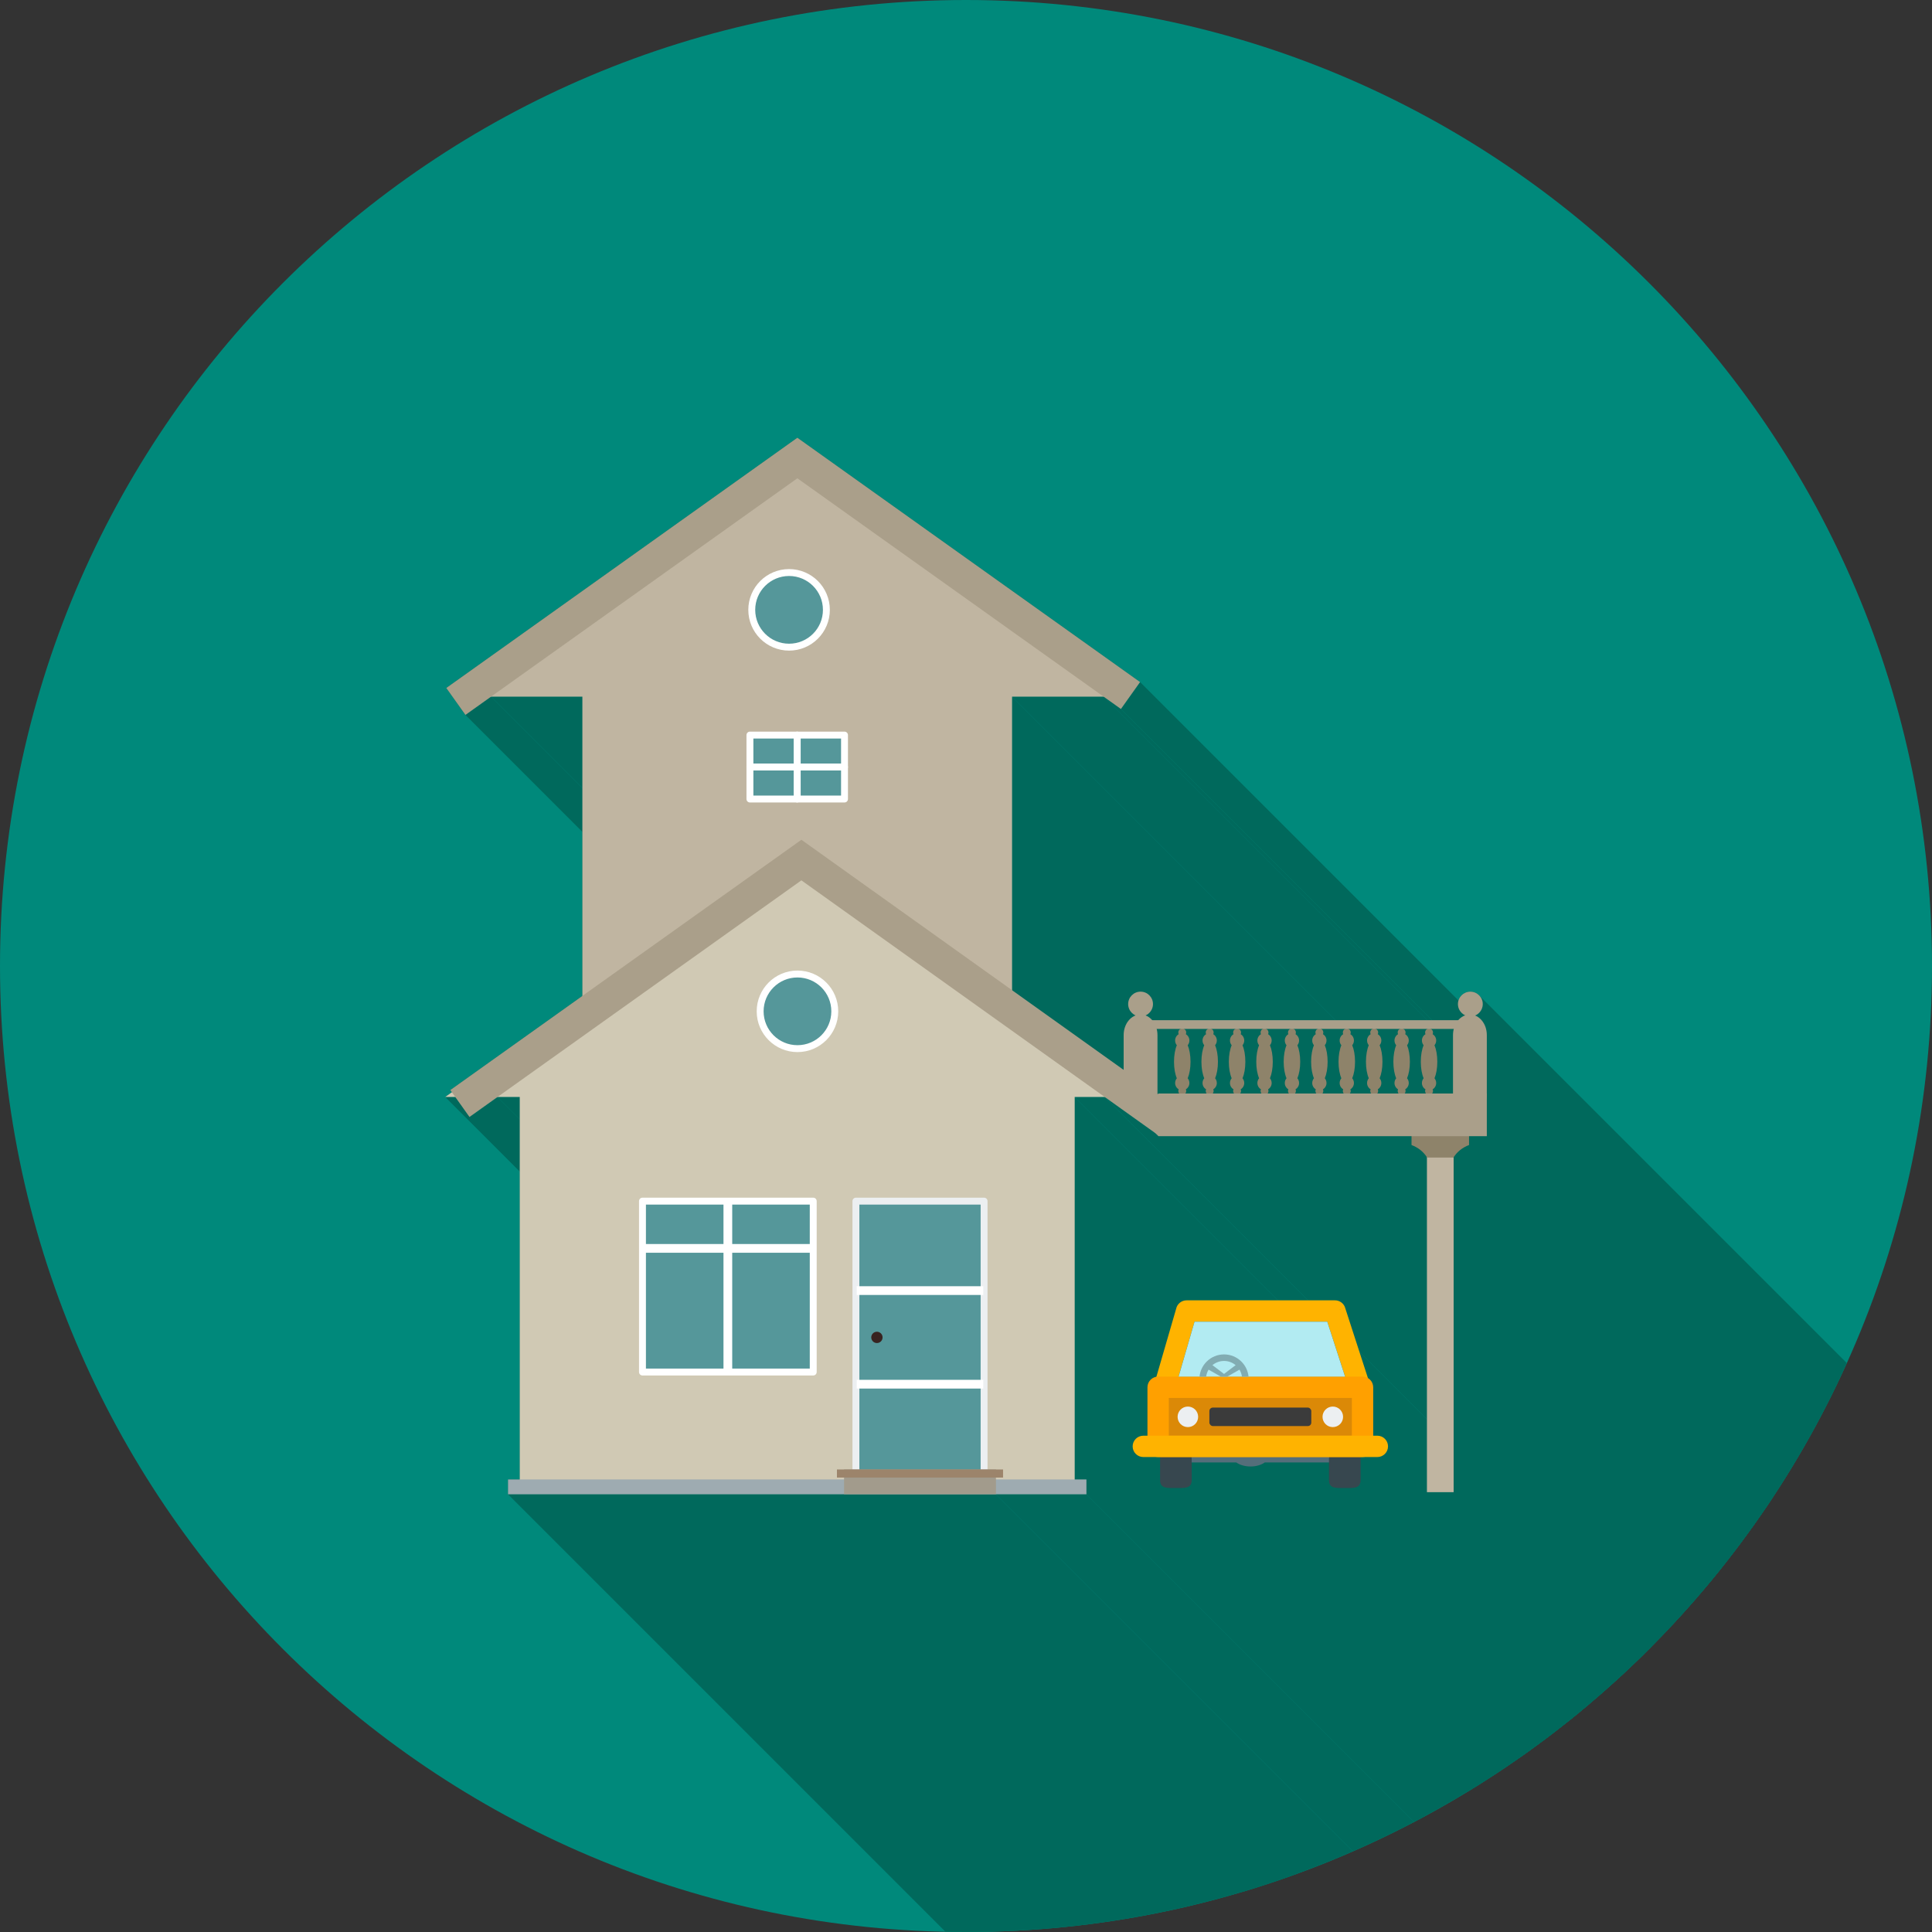 <?xml version="1.0" encoding="UTF-8"?>
<!DOCTYPE svg PUBLIC "-//W3C//DTD SVG 1.1//EN" "http://www.w3.org/Graphics/SVG/1.1/DTD/svg11.dtd">
<!-- Creator: CorelDRAW -->
<svg xmlns="http://www.w3.org/2000/svg" xml:space="preserve" width="2048px" height="2048px" style="shape-rendering:geometricPrecision; text-rendering:geometricPrecision; image-rendering:optimizeQuality; fill-rule:evenodd; clip-rule:evenodd"
viewBox="0 0 2048 2048"
 xmlns:xlink="http://www.w3.org/1999/xlink">
 <rect x="0" y="0" width="2048" height="2048" fill="#333333" stroke="none"/>
 <defs>
  <style type="text/css">
   <![CDATA[
    .fil2 {fill:none}
    .fil1 {fill:#00695C}
    .fil0 {fill:#00897B}
    .fil17 {fill:#382320}
    .fil24 {fill:#3B3B3B}
    .fil18 {fill:#546E7A}
    .fil10 {fill:#55979A}
    .fil26 {fill:#82ACB2}
    .fil3 {fill:#8E836A}
    .fil16 {fill:#9C846B}
    .fil6 {fill:#9EABB1}
    .fil15 {fill:#A29B8C}
    .fil12 {fill:#AA9F8A}
    .fil25 {fill:#B2EBF2}
    .fil8 {fill:#C0B5A1}
    .fil9 {fill:#D0C9B4}
    .fil23 {fill:#ECEFF1}
    .fil19 {fill:#37474F;fill-rule:nonzero}
    .fil13 {fill:#55979A;fill-rule:nonzero}
    .fil7 {fill:#AA9F8A;fill-rule:nonzero}
    .fil4 {fill:#C0B5A1;fill-rule:nonzero}
    .fil5 {fill:#D0C9B4;fill-rule:nonzero}
    .fil22 {fill:#DB8907;fill-rule:nonzero}
    .fil14 {fill:#ECEFF1;fill-rule:nonzero}
    .fil21 {fill:#FFA000;fill-rule:nonzero}
    .fil20 {fill:#FFB300;fill-rule:nonzero}
    .fil11 {fill:white;fill-rule:nonzero}
   ]]>
  </style>
   <clipPath id="id0">
    <path d="M1024 -0.001c565.539,0 1024,458.462 1024,1024 0,565.539 -458.462,1024 -1024,1024 -565.539,0 -1024,-458.462 -1024,-1024 0,-565.539 458.462,-1024 1024,-1024z"/>
   </clipPath>
 </defs>
 <g id="Layer_x0020_1">
  <path class="fil0" d="M1024 -0.001c565.539,0 1024,458.462 1024,1024 0,565.539 -458.462,1024 -1024,1024 -565.539,0 -1024,-458.462 -1024,-1024 0,-565.539 458.462,-1024 1024,-1024z"/>
  <g style="clip-path:url(#id0)">
   <g id="_451246328">
    <g>
     <polygon id="_4533648721" class="fil1" points="1568.77,1055.97 2704.65,2191.85 2705.41,2192.87 2706.07,2193.95 2706.62,2195.1 2707.06,2196.31 2707.39,2197.57 2707.59,2198.87 2707.65,2200.22 2707.5,2202.23 2707.06,2204.14 2706.35,2205.94 2705.39,2207.6 2704.21,2209.09 2702.83,2210.39 2701.28,2211.49 2699.57,2212.36 1563.69,1076.48 1565.4,1075.61 1566.95,1074.51 1568.33,1073.21 1569.51,1071.71 1570.47,1070.06 1571.18,1068.26 1571.62,1066.35 1571.77,1064.34 1571.71,1062.99 1571.51,1061.69 1571.18,1060.43 1570.74,1059.22 1570.19,1058.07 1569.53,1056.98 "/>
     <polygon id="_453364680" class="fil1" points="1208.52,722.999 2344.4,1858.88 2324.1,1887.42 1188.21,751.538 "/>
     <polygon id="_453365640" class="fil1" points="1188.21,751.538 2324.1,1887.42 2305.75,1874.34 1169.86,738.455 "/>
     <polygon id="_453365688" class="fil1" points="1169.86,738.455 2305.75,1874.34 2208.71,1874.34 1072.83,738.455 "/>
     <polygon id="_453365568" class="fil1" points="1576.09,1160.23 2711.97,2296.11 2711.97,2340.28 1576.09,1204.4 "/>
     <polygon id="_453365304" class="fil1" points="1576.09,1204.4 2711.97,2340.28 2693.14,2340.28 1557.25,1204.4 "/>
     <polygon id="_453365016" class="fil1" points="1557.25,1204.4 2693.14,2340.28 2693.14,2349.66 1557.25,1213.78 "/>
     <polygon id="_453365064" class="fil1" points="1072.83,738.455 2208.71,1874.34 2208.71,2185.53 1072.83,1049.65 "/>
     <polygon id="_453365280" class="fil1" points="1225.33,1201.6 2361.21,2337.48 2306.95,2298.73 1171.06,1162.84 "/>
     <polygon id="_453365472" class="fil1" points="617.339,738.455 1753.22,1874.34 1656.44,1874.34 520.559,738.455 "/>
     <polygon id="_453366168" class="fil1" points="520.559,738.455 1656.44,1874.34 1629.26,1893.71 493.382,757.829 "/>
     <polygon id="_453366504" class="fil1" points="1203.77,1076.38 2339.65,2212.27 2337.98,2211.38 2336.46,2210.28 2335.12,2208.98 1199.24,1073.1 1200.58,1074.4 1202.1,1075.5 "/>
     <polygon id="_453366120" class="fil1" points="1218.35,1055.04 2354.23,2190.92 2355.08,2191.85 2355.83,2192.87 2356.49,2193.95 2357.05,2195.1 2357.49,2196.31 2357.81,2197.57 2358.01,2198.87 2358.08,2200.22 2357.93,2202.2 2357.5,2204.09 2356.81,2205.86 2355.88,2207.5 2354.73,2208.98 2353.39,2210.28 2351.88,2211.38 2350.21,2212.27 1214.33,1076.38 1216,1075.5 1217.51,1074.4 1218.85,1073.1 1220,1071.61 1220.93,1069.98 1221.62,1068.2 1222.05,1066.32 1222.2,1064.34 1222.13,1062.99 1221.93,1061.69 1221.61,1060.43 1221.16,1059.22 1220.61,1058.07 1219.95,1056.98 1219.2,1055.97 "/>
     <polygon id="_453366360" class="fil1" points="1171.06,1162.84 2306.95,2298.73 2275.1,2298.73 1139.22,1162.84 "/>
     <polygon id="_453366456" class="fil1" points="1139.22,1162.84 2275.1,2298.73 2275.1,2704.15 1139.22,1568.27 "/>
     <polygon id="_453366000" class="fil1" points="1425.84,1459.26 2561.72,2595.14 2459.37,2595.14 1323.49,1459.26 "/>
     <polygon id="_453366048" class="fil1" points="1151.65,1568.27 2287.53,2704.15 2287.53,2719.88 1151.65,1584 "/>
     <polygon id="_453366072" class="fil1" points="1151.65,1584 2287.53,2719.88 2191.63,2719.88 1055.75,1584 "/>
     <polygon id="_453365856" class="fil1" points="550.95,1162.84 1686.83,2298.73 1663.27,2298.73 527.387,1162.84 "/>
     <polygon id="_453365928" class="fil1" points="482.594,1162.84 1618.48,2298.73 1607.79,2298.73 471.913,1162.84 "/>
     <polygon id="_453367152" class="fil1" points="527.387,1162.84 1663.27,2298.73 1633.55,2319.91 497.668,1184.03 "/>
     <polygon id="_453367296" class="fil1" points="1055.75,1584 2191.63,2719.88 2030.61,2719.88 894.729,1584 "/>
     <polygon id="_453366888" class="fil1" points="894.729,1584 2030.61,2719.88 1674.39,2719.88 538.513,1584 "/>
     <polygon id="_453366696" class="fil1" points="1406.96,1401.04 2542.84,2536.92 2561.72,2595.14 1425.84,1459.26 "/>
     <polygon id="_453366768" class="fil1" points="1220.66,1080.61 2356.54,2216.5 2357.31,2217.33 1221.43,1081.45 "/>
     <polygon id="_453366936" class="fil1" points="1569.75,1080.59 2705.63,2216.47 2706.65,2217.61 2707.6,2218.84 2708.47,2220.16 2709.25,2221.55 2709.94,2223.02 2710.54,2224.56 2711.04,2226.17 2711.44,2227.83 2711.73,2229.54 2711.91,2231.3 2711.97,2233.1 1576.09,1097.22 1576.03,1095.42 1575.85,1093.66 1575.56,1091.95 1575.16,1090.28 1574.66,1088.68 1574.06,1087.14 1573.37,1085.67 1572.58,1084.27 1571.72,1082.96 1570.77,1081.73 "/>
     <polygon id="_453366984" class="fil1" points="1553.14,1076.29 2689.02,2212.17 2687.39,2211.28 2685.91,2210.17 2684.61,2208.87 1548.72,1072.99 1550.03,1074.29 1551.51,1075.4 "/>
     <polygon id="_453367032" class="fil1" points="1576.09,1159.15 2711.97,2295.03 2711.97,2296.11 1576.09,1160.23 "/>
     <polygon id="_453367104" class="fil1" points="1557.25,1213.78 2693.14,2349.66 2691.85,2350.16 2690.6,2350.71 2689.37,2351.3 2688.18,2351.94 2687.02,2352.62 2685.89,2353.34 2684.8,2354.11 2683.74,2354.91 2682.73,2355.76 2681.75,2356.64 2680.82,2357.56 2679.92,2358.51 2679.07,2359.5 2678.27,2360.52 2677.51,2361.57 2676.79,2362.65 1540.91,1226.76 1541.62,1225.68 1542.38,1224.63 1543.19,1223.61 1544.04,1222.63 1544.93,1221.67 1545.87,1220.76 1546.85,1219.88 1547.86,1219.03 1548.92,1218.23 1550.01,1217.46 1551.14,1216.74 1552.3,1216.06 1553.49,1215.42 1554.72,1214.83 1555.97,1214.28 "/>
     <polygon id="_453367272" class="fil1" points="1496.27,1204.4 2632.15,2340.28 2363.87,2340.28 1227.99,1204.4 "/>
     <polygon id="_453367896" class="fil1" points="1508.58,1221.67 2644.46,2357.55 2643.53,2356.64 2642.55,2355.76 2641.54,2354.91 2640.48,2354.11 2639.39,2353.34 2638.26,2352.62 2637.1,2351.94 2635.91,2351.3 2634.68,2350.71 2633.43,2350.16 2632.15,2349.66 1496.27,1213.78 1497.55,1214.28 1498.8,1214.83 1500.03,1215.42 1501.22,1216.06 1502.38,1216.74 1503.51,1217.46 1504.6,1218.23 1505.65,1219.03 1506.67,1219.87 1507.65,1220.76 "/>
     <polygon id="_453367344" class="fil1" points="1455.65,1470.58 2591.54,2606.46 2591.54,2657.79 1455.65,1521.9 "/>
     <polygon id="_453367872" class="fil1" points="1576.09,1097.22 2711.97,2233.1 2711.97,2295.03 1576.09,1159.15 "/>
     <polygon id="_453368064" class="fil1" points="1452.34,1462.58 2588.22,2598.46 2589.18,2599.55 2589.99,2600.75 2590.65,2602.06 2591.13,2603.45 2591.43,2604.92 2591.54,2606.46 1455.65,1470.58 1455.55,1469.04 1455.25,1467.57 1454.77,1466.17 1454.11,1464.87 1453.3,1463.67 "/>
     <polygon id="_453367728" class="fil1" points="1540.91,1580.93 2676.79,2716.81 2676.77,2717.65 1540.89,1581.77 "/>
     <polygon id="_453367968" class="fil1" points="1323.49,1459.26 2459.37,2595.14 2452.4,2595.14 1316.52,1459.26 "/>
     <polygon id="_453367992" class="fil1" points="1316.52,1459.26 2452.4,2595.14 2436.84,2595.14 1300.96,1459.26 "/>
     <polygon id="_453367488" class="fil1" points="1300.96,1459.26 2436.84,2595.14 2436.69,2595.23 1300.81,1459.35 "/>
     <polygon id="_453367536" class="fil1" points="1300.81,1459.35 2436.69,2595.23 2430.14,2595.23 1294.26,1459.35 "/>
     <polygon id="_453367656" class="fil1" points="1294.26,1459.35 2430.14,2595.23 2429.99,2595.14 1294.11,1459.26 "/>
     <polygon id="_453368640" class="fil1" points="1294.11,1459.26 2429.99,2595.14 2414.42,2595.14 1278.54,1459.26 "/>
     <polygon id="_453368304" class="fil1" points="1278.54,1459.26 2414.42,2595.14 2407.46,2595.14 1271.57,1459.26 "/>
     <polygon id="_453368664" class="fil1" points="1271.57,1459.26 2407.46,2595.14 2385.23,2595.14 1249.35,1459.26 "/>
     <polygon id="_453368232" class="fil1" points="1540.91,1226.76 2676.79,2362.65 2676.79,2716.81 1540.91,1580.93 "/>
     <polygon id="_453368736" class="fil1" points="1468.04,1525.22 2603.92,2661.1 2605.3,2662.77 2606.35,2664.7 2607,2666.82 2607.23,2669.1 1471.35,1533.22 1471.12,1530.94 1470.46,1528.81 1469.42,1526.89 "/>
     <polygon id="_453368088" class="fil1" points="1471.35,1533.22 2607.23,2669.1 2607,2671.38 2606.35,2673.5 2605.3,2675.42 2603.92,2677.1 2602.25,2678.48 2600.32,2679.52 2598.2,2680.18 2595.92,2680.41 1460.04,1544.53 1462.32,1544.3 1464.44,1543.64 1466.37,1542.6 1468.04,1541.22 1469.42,1539.54 1470.46,1537.62 1471.12,1535.5 "/>
     <polygon id="_453368808" class="fil1" points="1540.89,1581.77 2676.77,2717.65 2648.51,2717.65 1512.63,1581.77 "/>
     <polygon id="_453368352" class="fil1" points="1460.04,1544.53 2595.92,2680.41 2580.39,2680.41 1444.51,1544.53 "/>
     <polygon id="_453368568" class="fil1" points="1444.51,1544.53 2580.39,2680.41 2580.37,2680.41 2580.35,2680.41 2580.33,2680.41 2580.31,2680.41 2580.29,2680.41 2580.26,2680.41 2580.24,2680.41 2580.22,2680.41 1444.34,1544.53 1444.36,1544.53 1444.38,1544.53 1444.4,1544.53 1444.42,1544.53 1444.44,1544.53 1444.47,1544.53 1444.49,1544.53 "/>
     <polygon id="_453368952" class="fil1" points="1444.34,1544.53 2580.22,2680.41 2577.99,2680.41 1442.1,1544.53 "/>
     <polygon id="_453368856" class="fil1" points="1442.1,1544.53 2577.99,2680.41 2578.02,2680.7 2578.06,2680.99 2578.09,2681.28 2578.11,2681.58 2578.13,2681.87 2578.14,2682.17 2578.15,2682.46 2578.15,2682.76 1442.27,1546.88 1442.27,1546.58 1442.26,1546.28 1442.24,1545.99 1442.23,1545.69 1442.2,1545.4 1442.18,1545.11 1442.14,1544.82 "/>
     <polygon id="_453369408" class="fil1" points="1442.27,1546.88 2578.15,2682.76 2578.15,2704.79 1442.27,1568.9 "/>
     <polygon id="_453368880" class="fil1" points="1408.77,1550.25 2544.65,2686.13 2476.63,2686.13 1340.75,1550.25 "/>
     <polygon id="_453369216" class="fil1" points="1425.52,1577.36 2561.4,2713.24 2559.68,2713.25 2558.02,2713.26 2556.42,2713.25 2554.88,2713.22 2553.41,2713.14 2552.03,2713.01 2550.74,2712.79 2549.55,2712.48 2548.47,2712.07 2547.51,2711.53 2546.67,2710.85 1410.79,1574.96 1411.63,1575.64 1412.59,1576.18 1413.67,1576.6 1414.86,1576.91 1416.15,1577.12 1417.53,1577.26 1419,1577.34 1420.54,1577.37 1422.14,1577.38 1423.8,1577.37 "/>
     <polygon id="_453369600" class="fil1" points="1442.27,1568.9 2578.15,2704.79 2578.06,2706.4 2577.81,2707.81 2577.4,2709 2576.83,2710.01 2576.13,2710.85 2575.29,2711.53 2574.32,2712.07 2573.24,2712.48 2572.05,2712.79 2570.76,2713.01 2569.38,2713.14 2567.92,2713.22 2566.38,2713.25 2564.77,2713.26 2563.11,2713.25 2561.4,2713.24 1425.52,1577.36 1427.23,1577.37 1428.89,1577.38 1430.5,1577.37 1432.04,1577.34 1433.5,1577.26 1434.88,1577.12 1436.17,1576.91 1437.36,1576.6 1438.44,1576.18 1439.41,1575.64 1440.25,1574.96 1440.95,1574.13 1441.51,1573.12 1441.93,1571.92 1442.18,1570.52 "/>
     <polygon id="_453369096" class="fil1" points="1225.83,1459.41 2361.71,2595.29 2359.38,2603.31 1223.5,1467.43 "/>
     <polygon id="_453369960" class="fil1" points="1223.5,1467.43 2359.38,2603.31 2359.34,2603.3 1223.46,1467.42 "/>
     <polygon id="_453369984" class="fil1" points="1263.25,1550.25 2399.13,2686.13 2399.13,2704.79 1263.25,1568.9 "/>
     <polygon id="_453369792" class="fil1" points="1229.91,1544.53 2365.79,2680.41 2363.55,2680.41 1227.67,1544.53 "/>
     <polygon id="_453370104" class="fil1" points="1227.51,1544.53 2363.39,2680.41 2347.85,2680.41 1211.97,1544.53 "/>
     <polygon id="_453369648" class="fil1" points="1227.67,1544.53 2363.55,2680.41 2363.53,2680.41 2363.51,2680.41 2363.49,2680.41 2363.47,2680.41 2363.45,2680.41 2363.43,2680.41 2363.41,2680.41 2363.39,2680.41 1227.51,1544.53 1227.53,1544.53 1227.55,1544.53 1227.57,1544.53 1227.59,1544.53 1227.61,1544.53 1227.63,1544.53 1227.65,1544.53 "/>
     <polygon id="_453370008" class="fil1" points="1263.25,1568.9 2399.13,2704.79 2399.04,2706.4 2398.79,2707.81 2398.37,2709 2397.81,2710.01 2397.11,2710.85 2396.27,2711.53 2395.3,2712.07 2394.22,2712.48 2393.03,2712.79 2391.74,2713.01 2390.36,2713.14 2388.9,2713.22 2387.36,2713.25 2385.75,2713.26 2384.09,2713.25 2382.38,2713.24 1246.5,1577.36 1248.21,1577.37 1249.87,1577.38 1251.48,1577.37 1253.01,1577.34 1254.48,1577.26 1255.86,1577.12 1257.15,1576.91 1258.34,1576.6 1259.42,1576.18 1260.38,1575.64 1261.22,1574.96 1261.93,1574.13 1262.49,1573.12 1262.91,1571.92 1263.16,1570.52 "/>
     <polygon id="_453369720" class="fil1" points="1211.97,1544.53 2347.85,2680.41 2345.57,2680.18 2343.45,2679.52 2341.53,2678.48 2339.85,2677.1 1203.97,1541.22 1205.65,1542.6 1207.57,1543.64 1209.69,1544.3 "/>
     <polygon id="_453371112" class="fil1" points="1246.5,1577.36 2382.38,2713.24 2380.66,2713.25 2379,2713.26 2377.4,2713.25 2375.86,2713.22 2374.39,2713.14 2373.01,2713.01 2371.72,2712.79 2370.53,2712.48 2369.45,2712.07 2368.49,2711.53 2367.65,2710.85 1231.77,1574.96 1232.61,1575.64 1233.57,1576.18 1234.65,1576.6 1235.84,1576.91 1237.13,1577.12 1238.51,1577.26 1239.98,1577.34 1241.51,1577.37 1243.12,1577.38 1244.78,1577.37 "/>
     <polygon id="_453370704" class="fil1" points="1340.75,1550.25 2476.63,2686.13 2475.9,2686.62 2475.14,2687.07 2474.35,2687.51 2473.52,2687.92 2472.66,2688.3 2471.76,2688.65 2470.84,2688.97 2469.89,2689.27 2468.92,2689.53 2467.92,2689.76 2466.9,2689.96 2465.85,2690.12 2464.79,2690.25 2463.71,2690.35 2462.61,2690.4 2461.49,2690.42 2460.38,2690.4 2459.27,2690.35 2458.19,2690.25 2457.13,2690.12 2456.08,2689.96 2455.06,2689.76 2454.06,2689.53 2453.09,2689.27 2452.14,2688.97 2451.22,2688.65 2450.32,2688.3 2449.46,2687.92 2448.63,2687.51 2447.84,2687.07 2447.07,2686.62 2446.35,2686.13 1310.47,1550.25 1311.19,1550.73 1311.95,1551.19 1312.75,1551.63 1313.58,1552.03 1314.44,1552.41 1315.33,1552.77 1316.26,1553.09 1317.2,1553.38 1318.18,1553.65 1319.18,1553.88 1320.2,1554.08 1321.25,1554.24 1322.31,1554.37 1323.39,1554.46 1324.49,1554.52 1325.61,1554.54 1326.72,1554.52 1327.82,1554.46 1328.91,1554.37 1329.97,1554.24 1331.02,1554.08 1332.04,1553.88 1333.04,1553.65 1334.01,1553.38 1334.96,1553.09 1335.88,1552.77 1336.78,1552.41 1337.64,1552.03 1338.47,1551.63 1339.26,1551.19 1340.02,1550.73 "/>
     <polygon id="_453370656" class="fil1" points="1223.46,1467.42 2359.34,2603.3 2359.07,2604.43 2358.92,2605.56 2358.89,2606.67 2358.96,2607.78 2359.15,2608.86 2359.43,2609.91 2359.81,2610.93 2360.29,2611.91 2360.86,2612.83 2361.51,2613.7 2362.25,2614.51 1226.37,1478.62 1225.63,1477.82 1224.98,1476.95 1224.41,1476.02 1223.93,1475.05 1223.55,1474.03 1223.27,1472.98 1223.08,1471.9 1223.01,1470.79 1223.04,1469.67 1223.19,1468.55 "/>
     <polygon id="_453370944" class="fil1" points="1310.47,1550.25 2446.35,2686.13 2399.13,2686.13 1263.25,1550.25 "/>
    </g>
    <path id="_451246592" class="fil1" d="M1558.62 1051.19c7.261,0 13.149,5.888 13.149,13.149 0,5.469 -3.338,10.158 -8.087,12.141 7.196,2.832 12.4,11.047 12.4,20.739l0 61.935 0 1.077 0 44.174 -18.833 0 0 9.379c-6.92,2.531 -12.676,7.142 -16.341,12.983l0 354.164 -0.025 0.842 -28.259 0 -0.026 -0.842 0 -354.167c-3.665,-5.841 -9.42,-10.449 -16.338,-12.98l0 -9.379 -268.278 0 -2.661 -2.806 -54.262 -38.752 -31.847 0 0 405.428 12.436 0 0 15.729 -95.904 0 -161.019 0 -356.216 0 0 -15.729 12.437 0 0 -405.428 -23.563 0 -29.719 21.185 -15.074 -21.185 -10.681 0 7.088 -5.049 -1.641 -2.306 139.978 -99.785 0 -317.248 -96.78 0 -27.177 19.374 -20.308 -28.54 362 -258.056 10.154 -7.233 10.155 7.233 353.139 251.766 -20.308 28.539 -18.351 -13.083 -97.035 0 0 311.197 118.292 84.474 0 -36.911c0,-9.802 5.323,-18.092 12.646,-20.832 -4.633,-2.034 -7.87,-6.663 -7.87,-12.047 0,-7.261 5.888,-13.149 13.15,-13.149 7.261,0 13.149,5.888 13.149,13.149 0,5.383 -3.236,10.012 -7.869,12.047 2.691,1.006 5.112,2.763 7.097,5.068l324.357 0c2.048,-2.378 4.559,-4.172 7.352,-5.161 -4.522,-2.08 -7.662,-6.651 -7.662,-11.954 0,-7.261 5.888,-13.149 13.15,-13.149zm-292.361 349.851l140.694 0 18.885 58.225 -102.351 0 -6.969 0 -15.565 0 -0.15 0.085 -6.55 0 -0.15 -0.085 -15.565 0 -6.969 0 -22.227 0 16.916 -58.225zm-27.28 80.851l194.045 0 8.34 0c6.247,0 11.313,-5.066 11.313,-11.314 0,-1.541 -0.308,-3.011 -0.868,-4.35l-1.756 -5.415c3.35,1.964 5.598,5.603 5.598,9.765l0 51.328 4.385 0c6.248,0 11.314,5.066 11.314,11.313 0,6.248 -5.066,11.314 -11.314,11.314l-15.533 0c-0.056,0.001 -0.11,0.001 -0.165,0.001l-2.237 0c0.107,0.767 0.163,1.55 0.163,2.346l0 22.026c0,9.252 -7.5,8.457 -16.752,8.457 -9.25,0 -16.75,0.795 -16.75,-8.457l0 -18.652 -68.019 0c-3.761,2.636 -9.15,4.289 -15.138,4.289 -5.988,0 -11.378,-1.652 -15.139,-4.289l-47.223 0 0 18.652c0,9.252 -7.501,8.457 -16.752,8.457 -9.252,0 -16.75,0.795 -16.75,-8.457l0 -22.026c0,-0.796 0.056,-1.58 0.163,-2.347l-2.237 0.001c-0.056,0 -0.11,0 -0.165,-0.001l-15.535 0c-6.247,0 -11.313,-5.066 -11.313,-11.314 0,-6.247 5.066,-11.313 11.313,-11.313l4.388 0 0 -51.328c0,-5.62 4.1,-10.284 9.47,-11.164l-2.329 8.019 -0.041 -0.011c-1.742,5.999 1.708,12.276 7.708,14.02 1.134,0.331 2.277,0.474 3.399,0.45l4.419 0z"/>
   </g>
  </g>
  <path class="fil2" d="M1024 -0.001c565.539,0 1024,458.462 1024,1024 0,565.539 -458.462,1024 -1024,1024 -565.539,0 -1024,-458.462 -1024,-1024 0,-565.539 458.462,-1024 1024,-1024z"/>
  <path class="fil3" d="M1288.07 1107.99c1.835,4.26 2.994,10.524 2.994,17.509 0,6.984 -1.159,13.248 -2.994,17.509 1.129,1.35 1.812,3.1 1.812,5.013 0,2.857 -1.521,5.353 -3.783,6.687 0.252,0.549 0.392,1.161 0.392,1.807 0,2.354 -1.87,4.264 -4.179,4.264 -2.308,0 -4.179,-1.91 -4.179,-4.264 0,-0.646 0.141,-1.258 0.392,-1.807 -2.262,-1.335 -3.783,-3.83 -3.783,-6.687 0,-1.912 0.683,-3.663 1.813,-5.013 -1.835,-4.26 -2.995,-10.525 -2.995,-17.509 0,-6.985 1.16,-13.248 2.995,-17.509 -1.13,-1.349 -1.813,-3.1 -1.813,-5.014 0,-2.857 1.521,-5.352 3.783,-6.687 -0.252,-0.549 -0.392,-1.161 -0.392,-1.806 0,-2.355 1.871,-4.264 4.179,-4.264 2.309,0 4.179,1.909 4.179,4.264 0,0.645 -0.141,1.257 -0.392,1.806 2.262,1.336 3.783,3.83 3.783,6.687 0,1.913 -0.683,3.665 -1.812,5.014z"/>
  <path class="fil3" d="M1317.13 1107.99c1.835,4.261 2.995,10.525 2.995,17.509 0,6.985 -1.16,13.248 -2.995,17.51 1.13,1.349 1.813,3.099 1.813,5.013 0,2.857 -1.522,5.353 -3.783,6.687 0.252,0.549 0.392,1.161 0.392,1.807 0,2.354 -1.87,4.264 -4.179,4.264 -2.308,0 -4.18,-1.91 -4.18,-4.264 0,-0.646 0.142,-1.258 0.393,-1.807 -2.261,-1.335 -3.783,-3.83 -3.783,-6.687 0,-1.913 0.683,-3.664 1.813,-5.013 -1.837,-4.261 -2.995,-10.525 -2.995,-17.51 0,-6.984 1.159,-13.247 2.995,-17.509 -1.13,-1.349 -1.813,-3.099 -1.813,-5.013 0,-2.858 1.522,-5.352 3.783,-6.687 -0.252,-0.549 -0.393,-1.161 -0.393,-1.807 0,-2.354 1.872,-4.263 4.18,-4.263 2.309,0 4.179,1.909 4.179,4.263 0,0.646 -0.141,1.258 -0.392,1.807 2.261,1.336 3.783,3.829 3.783,6.687 0,1.913 -0.683,3.664 -1.813,5.013z"/>
  <path class="fil3" d="M1346.2 1107.99c1.835,4.261 2.994,10.525 2.994,17.509 0,6.984 -1.159,13.248 -2.994,17.51 1.13,1.349 1.812,3.099 1.812,5.013 0,2.858 -1.521,5.353 -3.783,6.687 0.253,0.548 0.393,1.16 0.393,1.807 0,2.353 -1.871,4.263 -4.18,4.263 -2.308,0 -4.179,-1.91 -4.179,-4.263 0,-0.647 0.139,-1.259 0.392,-1.807 -2.262,-1.335 -3.783,-3.829 -3.783,-6.687 0,-1.913 0.683,-3.664 1.813,-5.013 -1.835,-4.261 -2.995,-10.526 -2.995,-17.51 0,-6.984 1.16,-13.247 2.995,-17.509 -1.13,-1.349 -1.813,-3.099 -1.813,-5.013 0,-2.858 1.521,-5.353 3.783,-6.689 -0.253,-0.548 -0.392,-1.16 -0.392,-1.806 0,-2.354 1.871,-4.263 4.179,-4.263 2.309,0 4.18,1.909 4.18,4.263 0,0.646 -0.141,1.258 -0.393,1.806 2.262,1.336 3.783,3.83 3.783,6.689 0,1.913 -0.681,3.664 -1.812,5.013z"/>
  <path class="fil3" d="M1375.27 1107.99c1.837,4.261 2.995,10.524 2.995,17.509 0,6.984 -1.159,13.248 -2.995,17.51 1.13,1.349 1.812,3.099 1.812,5.011 0,2.858 -1.521,5.353 -3.782,6.689 0.252,0.548 0.392,1.16 0.392,1.806 0,2.354 -1.87,4.264 -4.179,4.264 -2.309,0 -4.179,-1.91 -4.179,-4.264 0,-0.646 0.139,-1.258 0.392,-1.806 -2.262,-1.336 -3.783,-3.83 -3.783,-6.689 0,-1.912 0.683,-3.663 1.812,-5.011 -1.834,-4.261 -2.994,-10.526 -2.994,-17.51 0,-6.985 1.16,-13.247 2.994,-17.509 -1.129,-1.349 -1.812,-3.099 -1.812,-5.013 0,-2.858 1.521,-5.353 3.783,-6.689 -0.253,-0.549 -0.392,-1.16 -0.392,-1.806 0,-2.355 1.87,-4.264 4.179,-4.264 2.309,0 4.179,1.909 4.179,4.264 0,0.646 -0.141,1.257 -0.392,1.806 2.261,1.336 3.782,3.83 3.782,6.689 0,1.913 -0.681,3.664 -1.812,5.013z"/>
  <path class="fil3" d="M1404.34 1107.99c1.835,4.26 2.995,10.524 2.995,17.508 0,6.985 -1.16,13.25 -2.995,17.51 1.13,1.349 1.813,3.099 1.813,5.013 0,2.857 -1.522,5.353 -3.783,6.687 0.252,0.549 0.392,1.161 0.392,1.807 0,2.354 -1.871,4.264 -4.179,4.264 -2.309,0 -4.18,-1.91 -4.18,-4.264 0,-0.646 0.142,-1.258 0.393,-1.807 -2.262,-1.335 -3.783,-3.83 -3.783,-6.687 0,-1.913 0.683,-3.664 1.812,-5.013 -1.835,-4.26 -2.994,-10.525 -2.994,-17.51 0,-6.984 1.159,-13.247 2.994,-17.508 -1.129,-1.35 -1.812,-3.1 -1.812,-5.014 0,-2.857 1.521,-5.352 3.783,-6.687 -0.252,-0.549 -0.393,-1.161 -0.393,-1.806 0,-2.355 1.871,-4.264 4.18,-4.264 2.308,0 4.179,1.909 4.179,4.264 0,0.645 -0.141,1.257 -0.392,1.806 2.261,1.336 3.783,3.83 3.783,6.687 0,1.913 -0.683,3.664 -1.813,5.014z"/>
  <path class="fil3" d="M1433.4 1107.99c1.837,4.261 2.996,10.525 2.996,17.509 0,6.984 -1.16,13.248 -2.996,17.51 1.131,1.349 1.814,3.099 1.814,5.013 0,2.857 -1.522,5.353 -3.784,6.687 0.253,0.548 0.393,1.16 0.393,1.807 0,2.354 -1.871,4.263 -4.179,4.263 -2.309,0 -4.18,-1.909 -4.18,-4.263 0,-0.647 0.141,-1.259 0.393,-1.807 -2.262,-1.335 -3.784,-3.83 -3.784,-6.687 0,-1.913 0.683,-3.664 1.813,-5.013 -1.835,-4.261 -2.995,-10.526 -2.995,-17.51 0,-6.984 1.16,-13.247 2.995,-17.509 -1.13,-1.349 -1.813,-3.099 -1.813,-5.013 0,-2.858 1.522,-5.352 3.784,-6.689 -0.253,-0.548 -0.393,-1.16 -0.393,-1.806 0,-2.354 1.871,-4.263 4.18,-4.263 2.308,0 4.179,1.909 4.179,4.263 0,0.646 -0.141,1.258 -0.393,1.806 2.262,1.337 3.784,3.83 3.784,6.689 0,1.913 -0.683,3.664 -1.814,5.013z"/>
  <path class="fil3" d="M1462.47 1107.99c1.835,4.261 2.995,10.525 2.995,17.509 0,6.984 -1.16,13.248 -2.995,17.51 1.13,1.349 1.812,3.099 1.812,5.013 0,2.858 -1.521,5.353 -3.782,6.687 0.252,0.548 0.393,1.16 0.393,1.807 0,2.353 -1.872,4.263 -4.18,4.263 -2.309,0 -4.18,-1.91 -4.18,-4.263 0,-0.647 0.141,-1.259 0.393,-1.807 -2.262,-1.335 -3.783,-3.829 -3.783,-6.687 0,-1.913 0.683,-3.664 1.812,-5.013 -1.834,-4.261 -2.994,-10.526 -2.994,-17.51 0,-6.984 1.16,-13.247 2.994,-17.509 -1.129,-1.349 -1.812,-3.099 -1.812,-5.013 0,-2.858 1.521,-5.353 3.783,-6.689 -0.253,-0.548 -0.393,-1.16 -0.393,-1.806 0,-2.354 1.871,-4.263 4.18,-4.263 2.308,0 4.18,1.909 4.18,4.263 0,0.646 -0.142,1.258 -0.393,1.806 2.261,1.336 3.782,3.83 3.782,6.689 0,1.913 -0.681,3.664 -1.812,5.013z"/>
  <path class="fil3" d="M1491.54 1107.99c1.837,4.26 2.996,10.524 2.996,17.509 0,6.984 -1.16,13.248 -2.996,17.509 1.13,1.35 1.814,3.1 1.814,5.013 0,2.858 -1.522,5.353 -3.783,6.687 0.25,0.549 0.392,1.161 0.392,1.807 0,2.354 -1.871,4.264 -4.179,4.264 -2.309,0 -4.18,-1.91 -4.18,-4.264 0,-0.646 0.142,-1.258 0.393,-1.807 -2.262,-1.335 -3.783,-3.829 -3.783,-6.687 0,-1.912 0.683,-3.663 1.812,-5.013 -1.835,-4.26 -2.995,-10.525 -2.995,-17.509 0,-6.985 1.16,-13.248 2.995,-17.509 -1.129,-1.349 -1.812,-3.099 -1.812,-5.013 0,-2.858 1.521,-5.353 3.783,-6.689 -0.252,-0.549 -0.393,-1.161 -0.393,-1.806 0,-2.355 1.871,-4.264 4.18,-4.264 2.308,0 4.179,1.909 4.179,4.264 0,0.645 -0.142,1.257 -0.392,1.806 2.261,1.336 3.783,3.83 3.783,6.689 0,1.913 -0.684,3.664 -1.814,5.013z"/>
  <path class="fil3" d="M1259 1107.99c1.835,4.26 2.994,10.524 2.994,17.509 0,6.984 -1.159,13.248 -2.994,17.51 1.129,1.349 1.812,3.099 1.812,5.011 0,2.858 -1.521,5.353 -3.783,6.687 0.253,0.549 0.393,1.161 0.393,1.807 0,2.354 -1.871,4.264 -4.18,4.264 -2.308,0 -4.179,-1.91 -4.179,-4.264 0,-0.646 0.141,-1.258 0.392,-1.807 -2.262,-1.335 -3.783,-3.829 -3.783,-6.687 0,-1.912 0.683,-3.663 1.813,-5.011 -1.835,-4.261 -2.995,-10.526 -2.995,-17.51 0,-6.985 1.16,-13.248 2.995,-17.509 -1.13,-1.349 -1.813,-3.099 -1.813,-5.014 0,-2.857 1.521,-5.352 3.783,-6.687 -0.252,-0.549 -0.392,-1.16 -0.392,-1.806 0,-2.355 1.871,-4.264 4.179,-4.264 2.309,0 4.18,1.909 4.18,4.264 0,0.646 -0.141,1.257 -0.393,1.806 2.262,1.336 3.783,3.83 3.783,6.687 0,1.915 -0.683,3.665 -1.812,5.014z"/>
  <path class="fil3" d="M1520.61 1107.99c1.837,4.261 2.996,10.525 2.996,17.509 0,6.985 -1.16,13.248 -2.996,17.51 1.13,1.349 1.813,3.099 1.813,5.013 0,2.858 -1.521,5.353 -3.783,6.687 0.252,0.548 0.393,1.16 0.393,1.807 0,2.354 -1.872,4.264 -4.18,4.264 -2.308,0 -4.179,-1.91 -4.179,-4.264 0,-0.647 0.141,-1.259 0.392,-1.807 -2.262,-1.335 -3.783,-3.829 -3.783,-6.687 0,-1.913 0.683,-3.664 1.813,-5.013 -1.835,-4.261 -2.995,-10.525 -2.995,-17.51 0,-6.984 1.16,-13.247 2.995,-17.509 -1.13,-1.349 -1.813,-3.099 -1.813,-5.011 0,-2.859 1.521,-5.353 3.783,-6.689 -0.252,-0.549 -0.392,-1.161 -0.392,-1.807 0,-2.354 1.871,-4.263 4.179,-4.263 2.308,0 4.18,1.909 4.18,4.263 0,0.646 -0.142,1.258 -0.393,1.807 2.262,1.336 3.783,3.829 3.783,6.689 0,1.912 -0.683,3.663 -1.813,5.011z"/>
  <path class="fil4" d="M1512.6 1216.74l0 364.191c0,0.282 0.009,0.563 0.026,0.842l28.259 0c0.015,-0.279 0.025,-0.56 0.025,-0.842l0 -364.191 -28.31 0z"/>
  <path class="fil3" d="M1496.27 1196.15l60.989 0 0 17.631c-7.024,2.569 -12.849,7.282 -16.505,13.247l-27.98 0c-3.654,-5.967 -9.481,-10.677 -16.504,-13.247l0 -17.631z"/>
  <path class="fil5" d="M1139.22 1153.1c0,142.344 0,284.69 0,427.035 -196.089,0 -392.177,0 -588.266,0 0,-142.345 0,-284.691 0,-427.035 196.089,0 392.177,0 588.266,0z"/>
  <rect class="fil6" x="538.514" y="1568.27" width="613.139" height="15.729"/>
  <path class="fil7" d="M1576.09 1097.22c0,-12.037 -8.026,-21.794 -17.926,-21.794 -9.901,0 -17.927,9.757 -17.927,21.794l0 63.012c0,12.035 8.026,21.794 17.927,21.794 9.9,0 17.926,-9.758 17.926,-21.794l0 -63.012z"/>
  <polygon class="fil8" points="617.339,700.49 617.339,1073.44 1072.83,1073.07 1072.83,700.49 "/>
  <polygon class="fil8" points="517.386,738.455 1172.78,738.455 845.084,504.984 "/>
  <polygon class="fil9" points="471.913,1162.84 1218.26,1162.84 845.084,896.974 "/>
  <path class="fil10" d="M845.343 1032.49c21.843,0 39.55,17.707 39.55,39.55 0,21.842 -17.707,39.55 -39.55,39.55 -21.842,0 -39.55,-17.708 -39.55,-39.55 0,-21.843 17.708,-39.55 39.55,-39.55z"/>
  <path class="fil11" d="M845.343 1028.84c11.93,0 22.734,4.837 30.553,12.657 7.82,7.819 12.658,18.622 12.658,30.553 0,11.931 -4.838,22.734 -12.658,30.553 -7.819,7.819 -18.621,12.657 -30.553,12.657 -11.931,0 -22.734,-4.838 -30.553,-12.657 -7.82,-7.819 -12.657,-18.624 -12.657,-30.553 0,-11.93 4.837,-22.734 12.657,-30.553 7.819,-7.82 18.621,-12.657 30.553,-12.657zm25.38 17.831c-6.494,-6.495 -15.468,-10.513 -25.38,-10.513 -9.911,0 -18.886,4.019 -25.38,10.513 -6.494,6.493 -10.512,15.466 -10.512,25.378 0,9.912 4.018,18.885 10.512,25.378 6.494,6.494 15.469,10.512 25.38,10.512 9.912,0 18.886,-4.017 25.38,-10.511 6.494,-6.494 10.512,-15.468 10.512,-25.38 0,-9.912 -4.018,-18.886 -10.512,-25.378z"/>
  <polygon class="fil7" points="1227.99,1159.15 1206.54,1181.78 1227.99,1204.4 1576.09,1204.4 1576.09,1159.15 "/>
  <rect class="fil12" x="1204.89" y="1081.45" width="345.736" height="9.258"/>
  <path class="fil7" d="M1226.97 1097.22c0,-12.037 -8.027,-21.794 -17.927,-21.794 -9.9,0 -17.926,9.757 -17.926,21.794l0 63.012c0,12.035 8.026,21.794 17.926,21.794 9.9,0 17.927,-9.758 17.927,-21.794l0 -63.012z"/>
  <polygon class="fil10" points="794.955,779.214 794.955,813.109 845.084,813.109 845.084,779.214 "/>
  <path class="fil11" d="M798.614 782.874l0 26.575 42.812 0 0 -26.575 -42.812 0zm-7.318 30.235l0 -33.895c0,-2.021 1.638,-3.659 3.659,-3.659l50.13 0c2.021,0 3.66,1.638 3.66,3.659l0 33.895c0,2.02 -1.639,3.659 -3.66,3.659l-50.13 0c-2.021,0 -3.659,-1.639 -3.659,-3.659z"/>
  <polygon class="fil10" points="895.214,779.214 895.214,813.109 845.084,813.109 845.084,779.214 "/>
  <path class="fil11" d="M898.874 779.214l0 33.895c0,2.02 -1.639,3.659 -3.66,3.659l-50.13 0c-2.021,0 -3.659,-1.639 -3.659,-3.659l0 -33.895c0,-2.021 1.638,-3.659 3.659,-3.659l50.13 0c2.021,0 3.66,1.638 3.66,3.659zm-7.319 30.235l0 -26.575 -42.81 0 0 26.575 42.81 0z"/>
  <polygon class="fil10" points="794.955,847.003 794.955,813.108 845.084,813.108 845.084,847.003 "/>
  <path class="fil11" d="M791.295 847.003l0 -33.894c0,-2.021 1.638,-3.66 3.659,-3.66l50.13 0c2.021,0 3.66,1.639 3.66,3.66l0 33.894c0,2.021 -1.639,3.659 -3.66,3.659l-50.13 0c-2.021,0 -3.659,-1.638 -3.659,-3.659zm7.318 -30.235l0 26.575 42.812 0 0 -26.575 -42.812 0z"/>
  <polygon class="fil10" points="895.214,847.003 895.214,813.108 845.084,813.108 845.084,847.003 "/>
  <path class="fil11" d="M891.555 843.343l0 -26.575 -42.81 0 0 26.575 42.81 0zm7.319 -30.234l0 33.894c0,2.021 -1.639,3.659 -3.66,3.659l-50.13 0c-2.021,0 -3.659,-1.638 -3.659,-3.659l0 -33.894c0,-2.021 1.638,-3.66 3.659,-3.66l50.13 0c2.021,0 3.66,1.639 3.66,3.66z"/>
  <path class="fil10" d="M836.451 606.912c21.843,0 39.55,17.707 39.55,39.55 0,21.842 -17.707,39.55 -39.55,39.55 -21.842,0 -39.55,-17.708 -39.55,-39.55 0,-21.843 17.708,-39.55 39.55,-39.55z"/>
  <path class="fil11" d="M836.451 603.253c11.931,0 22.734,4.838 30.553,12.655 7.82,7.82 12.658,18.624 12.658,30.554 0,11.931 -4.838,22.734 -12.658,30.553 -7.819,7.819 -18.621,12.657 -30.553,12.657 -11.931,0 -22.733,-4.838 -30.553,-12.657 -7.82,-7.819 -12.657,-18.622 -12.657,-30.553 0,-11.93 4.837,-22.734 12.657,-30.553 7.82,-7.819 18.621,-12.657 30.553,-12.657zm25.38 17.83c-6.494,-6.494 -15.468,-10.511 -25.38,-10.511 -9.911,0 -18.886,4.018 -25.378,10.512 -6.495,6.494 -10.513,15.466 -10.513,25.378 0,9.912 4.018,18.885 10.513,25.378 6.493,6.494 15.468,10.512 25.378,10.512 9.912,0 18.886,-4.017 25.38,-10.511 6.494,-6.494 10.512,-15.468 10.512,-25.38 0,-9.912 -4.018,-18.886 -10.512,-25.38z"/>
  <polygon class="fil7" points="1188.21,751.538 845.228,507.007 493.382,757.829 473.074,729.289 835.074,471.233 845.228,464 855.383,471.233 1208.52,722.999 "/>
  <polygon class="fil7" points="1227.95,1203.47 849.514,933.207 497.668,1184.03 477.361,1155.49 839.36,897.433 849.514,890.2 859.67,897.433 1248.25,1174.93 "/>
  <polygon class="fil13" points="907.307,1562.13 1043.17,1562.13 1043.17,1273.25 907.307,1273.25 "/>
  <path class="fil14" d="M910.966 1558.47l128.545 0 0 -281.566 -128.545 0 0 281.566zm132.206 7.319l-135.865 0c-2.021,0 -3.659,-1.638 -3.659,-3.659l0 -288.886c0,-2.02 1.638,-3.659 3.659,-3.659l135.865 0c2.021,0 3.659,1.639 3.659,3.659l0 288.886c0,2.021 -1.638,3.659 -3.659,3.659z"/>
  <polygon class="fil13" points="862.055,1273.25 862.055,1454.4 681.051,1454.4 681.051,1273.25 "/>
  <path class="fil11" d="M865.714 1273.25l0 181.156c0,2.021 -1.638,3.659 -3.659,3.659l-181.004 0c-2.021,0 -3.66,-1.638 -3.66,-3.659l0 -181.156c0,-2.02 1.639,-3.659 3.66,-3.659l181.004 0c2.021,0 3.659,1.639 3.659,3.659zm-7.318 177.497l0 -173.837 -173.686 0 0 173.837 173.686 0z"/>
  <polygon class="fil11" points="862.055,1318.71 862.055,1327.97 681.051,1327.97 681.051,1318.71 "/>
  <polygon class="fil11" points="1042.33,1363.45 1042.33,1372.71 908.151,1372.71 908.151,1363.45 "/>
  <polygon class="fil11" points="1042.33,1462.67 1042.33,1471.93 908.151,1471.93 908.151,1462.67 "/>
  <polygon class="fil11" points="766.923,1273.25 776.182,1273.25 776.182,1454.25 766.923,1454.25 "/>
  <circle class="fil12" cx="1209.05" cy="1064.34" r="13.15"/>
  <circle class="fil12" cx="1558.62" cy="1064.34" r="13.15"/>
  <rect class="fil15" x="894.729" y="1557.7" width="161.019" height="26.299"/>
  <rect class="fil16" x="887.195" y="1557.7" width="176.087" height="8.577"/>
  <circle class="fil17" cx="929.569" cy="1417.69" r="6.003"/>
  <path class="fil18" d="M1325.61 1527.95c9.769,0 17.947,4.395 20.054,10.291l66.847 0 0 12.006 -71.763 0c-3.761,2.636 -9.15,4.289 -15.138,4.289 -5.988,0 -11.378,-1.652 -15.139,-4.289l-61.471 0 0 -12.006 56.556 0c2.107,-5.896 10.285,-10.291 20.054,-10.291z"/>
  <path class="fil19" d="M1229.74 1568.9c0,9.252 7.5,8.457 16.752,8.457 9.25,0 16.75,0.795 16.75,-8.457l0 -22.026c0,-9.252 -7.5,-16.752 -16.75,-16.752 -9.252,0 -16.752,7.5 -16.752,16.752l0 22.026z"/>
  <path class="fil19" d="M1408.77 1568.9c0,9.252 7.5,8.457 16.752,8.457 9.25,0 16.75,0.795 16.75,-8.457l0 -22.026c0,-9.252 -7.5,-16.752 -16.75,-16.752 -9.252,0 -16.752,7.5 -16.752,16.752l0 22.026z"/>
  <path class="fil20" d="M1249.35 1459.26l176.495 0 -18.884 -58.225 -140.695 0 -16.916 58.225zm192.02 22.626l-206.803 0c-1.122,0.024 -2.265,-0.12 -3.399,-0.45 -6,-1.742 -9.45,-8.021 -7.708,-14.021l0.04 0.012 23.216 -79.906c1.025,-5.194 5.604,-9.112 11.099,-9.112l157.13 0c4.848,-0.087 9.391,2.972 10.963,7.824l-10.761 3.489 10.739 -3.446 25.93 79.947c0.559,1.341 0.867,2.81 0.867,4.351 0,6.248 -5.066,11.314 -11.313,11.314z"/>
  <path class="fil21" d="M1227.67 1459.26l216.671 0c6.247,0 11.313,5.066 11.313,11.313l0 62.643c0,6.247 -5.066,11.313 -11.313,11.313l-216.671 0c-6.247,0 -11.313,-5.066 -11.313,-11.313l0 -62.643c0,-6.247 5.066,-11.313 11.313,-11.313z"/>
  <polygon class="fil22" points="1433.03,1481.89 1238.98,1481.89 1238.98,1521.9 1433.03,1521.9 "/>
  <path class="fil20" d="M1211.97 1521.9c-6.247,0 -11.313,5.066 -11.313,11.313 0,6.247 5.066,11.313 11.313,11.313l248.069 0c6.248,0 11.314,-5.066 11.314,-11.313 0,-6.247 -5.066,-11.313 -11.314,-11.313l-248.069 0z"/>
  <path class="fil23" d="M1401.94 1501.9c0,-6.014 4.876,-10.891 10.891,-10.891 6.014,0 10.89,4.877 10.89,10.891 0,6.015 -4.876,10.891 -10.89,10.891 -6.015,0 -10.891,-4.876 -10.891,-10.891z"/>
  <path class="fil23" d="M1248.3 1501.9c0,-6.014 4.876,-10.891 10.891,-10.891 6.014,0 10.89,4.877 10.89,10.891 0,6.015 -4.876,10.891 -10.89,10.891 -6.015,0 -10.891,-4.876 -10.891,-10.891z"/>
  <rect class="fil24" x="1281.98" y="1492.11" width="108.055" height="19.581" rx="3.659" ry="3.659"/>
  <polygon class="fil25" points="1266.26,1401.04 1249.35,1459.26 1425.84,1459.26 1406.96,1401.04 "/>
  <path class="fil26" d="M1285.25 1447.11l12.285 9.321 12.285 -9.321c-3.435,-2.875 -7.762,-4.456 -12.285,-4.456 -4.522,0 -8.85,1.581 -12.285,4.456zm28.674 4.774l-13.114 7.46 -6.55 0 -13.113 -7.46c-1.378,2.271 -2.27,4.808 -2.613,7.46l-6.966 0c0.568,-6.024 3.202,-11.652 7.524,-15.974 4.909,-4.907 11.5,-7.641 18.443,-7.641 6.943,0 13.534,2.733 18.443,7.641 4.322,4.323 6.956,9.951 7.524,15.974l-6.966 0c-0.343,-2.652 -1.234,-5.189 -2.611,-7.46z"/>
 </g>
</svg>
